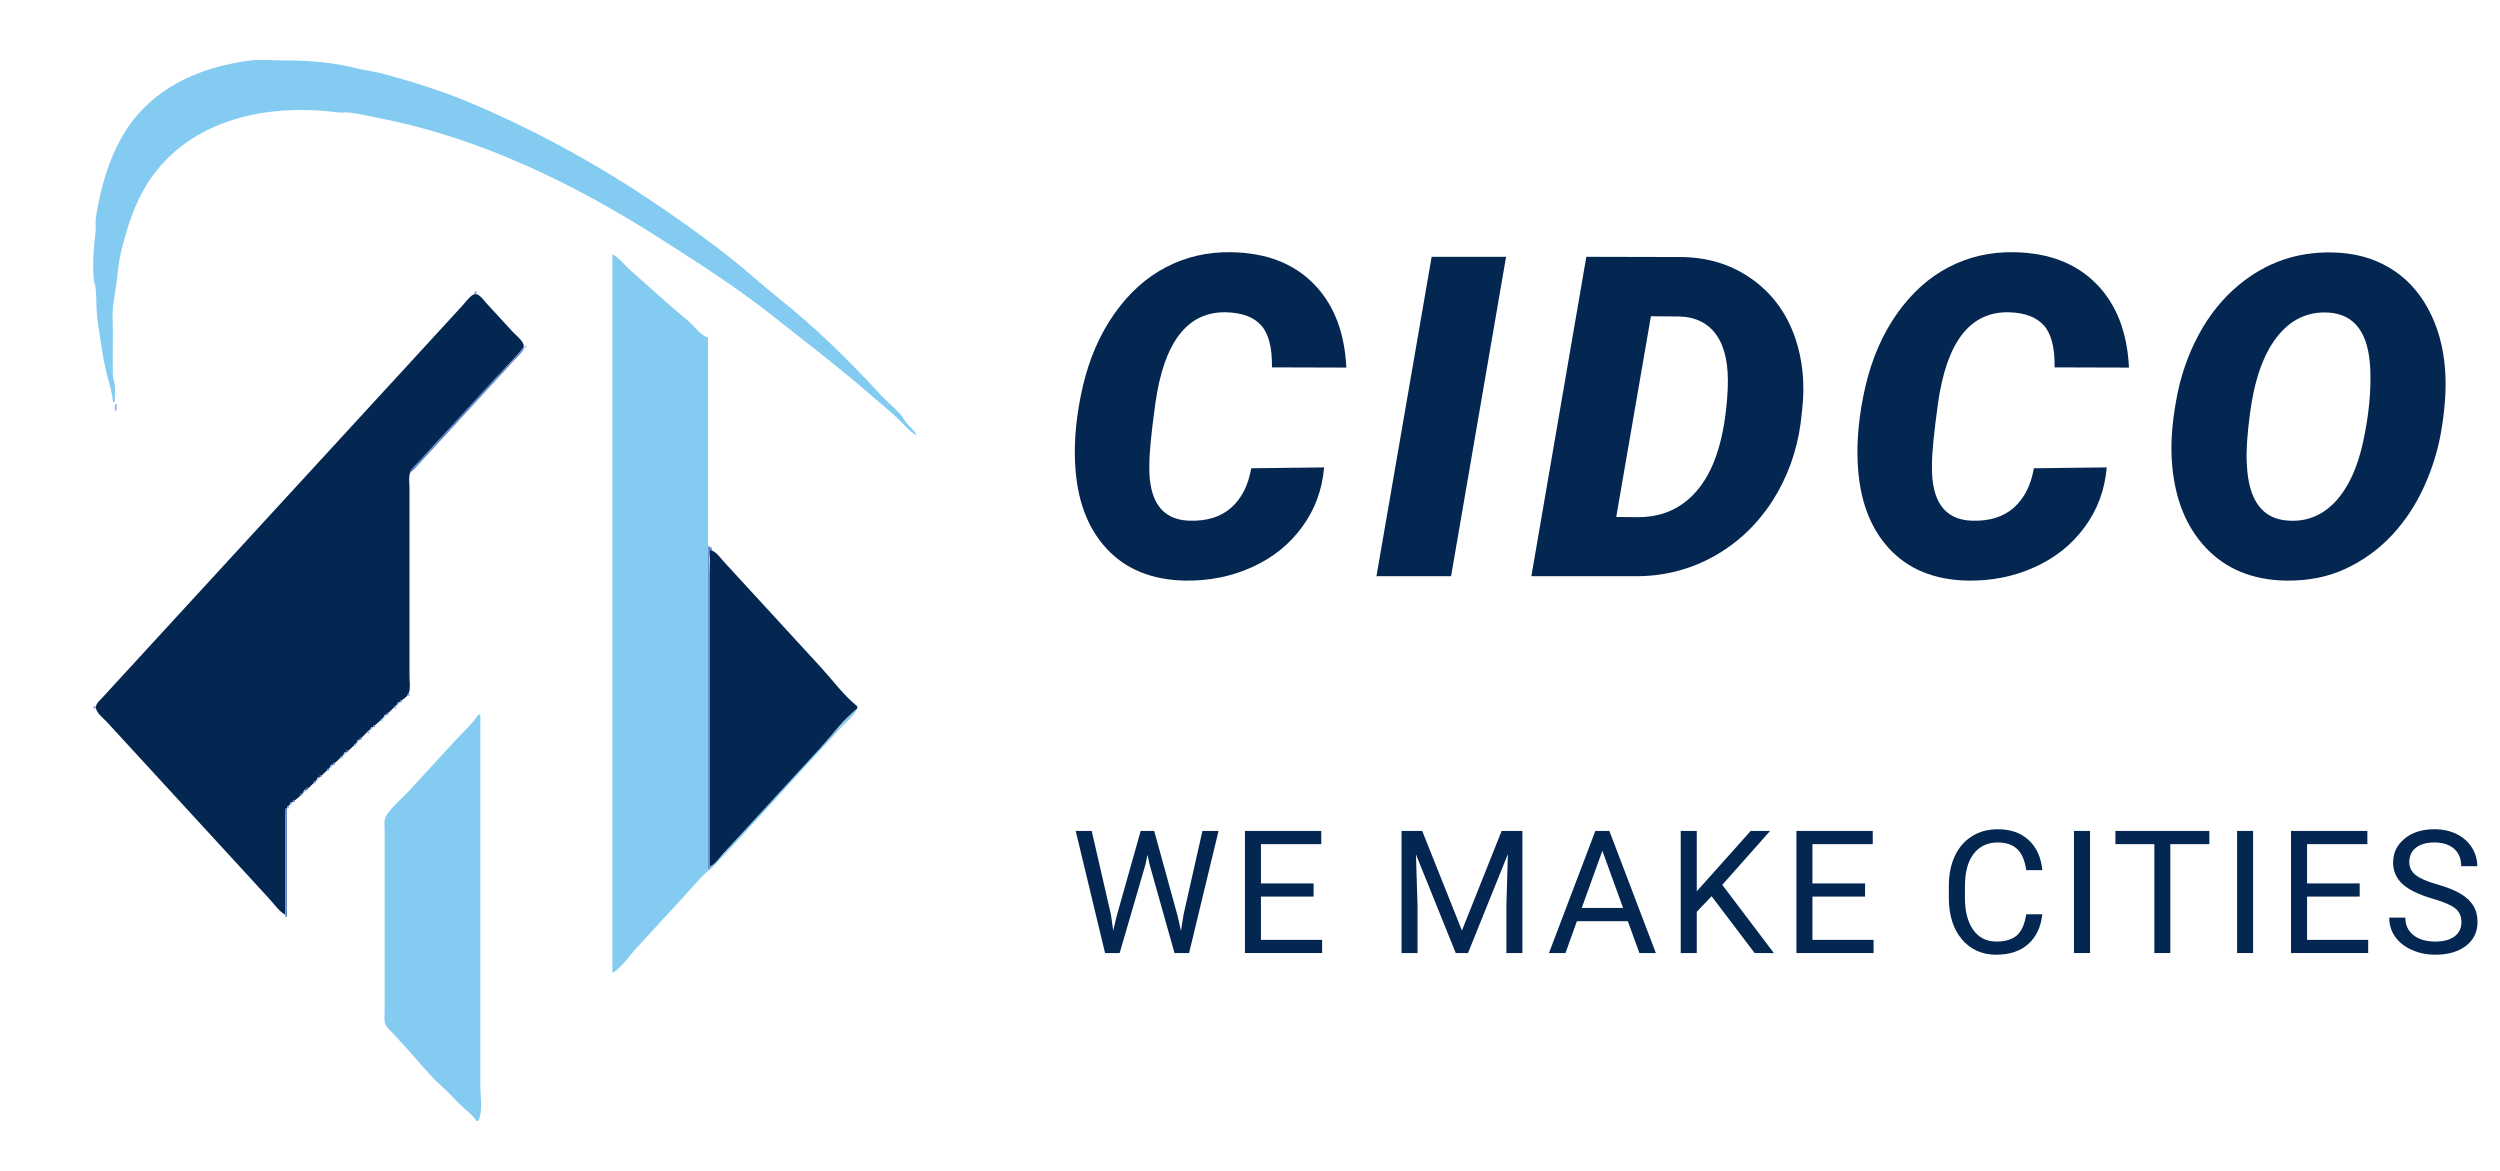 <svg width="79" height="37" viewBox="0 0 79 37" fill="none" xmlns="http://www.w3.org/2000/svg">
<path d="M3.568 12.706H3.628C3.628 12.523 3.644 12.331 3.624 12.149C3.613 12.046 3.572 11.956 3.568 11.85C3.553 11.412 3.568 10.971 3.568 10.533C3.568 10.254 3.542 9.957 3.572 9.679C3.599 9.425 3.657 9.171 3.685 8.918C3.72 8.598 3.749 8.285 3.823 7.971C4.005 7.201 4.265 6.396 4.693 5.743C6.027 3.71 8.542 3.271 10.676 3.551C10.805 3.567 10.936 3.543 11.065 3.559C11.39 3.601 11.716 3.68 12.039 3.744C15.175 4.363 18.16 5.807 20.9 7.563C22.091 8.326 23.294 9.094 24.416 9.981C25.438 10.789 26.475 11.579 27.461 12.435C27.77 12.703 28.092 12.965 28.39 13.245C28.569 13.414 28.753 13.646 28.965 13.759C28.892 13.597 28.745 13.485 28.633 13.353C28.564 13.271 28.522 13.17 28.451 13.09C28.26 12.875 28.025 12.691 27.827 12.476C26.829 11.389 25.764 10.344 24.626 9.44C24.153 9.064 23.7 8.651 23.228 8.269C22.504 7.683 21.732 7.133 20.969 6.607C19.049 5.283 16.983 4.142 14.863 3.249C13.95 2.865 13.002 2.571 12.055 2.319C11.792 2.249 11.515 2.224 11.253 2.157C10.477 1.958 9.719 1.909 8.919 1.909C8.584 1.909 8.226 1.87 7.894 1.913C6.506 2.095 5.084 2.631 4.166 3.852C3.524 4.706 3.208 5.786 3.031 6.852C3.006 7.001 3.036 7.156 3.02 7.306C2.966 7.803 2.911 8.345 2.967 8.852C2.976 8.933 3.011 9.005 3.02 9.086C3.059 9.456 3.031 9.831 3.092 10.199C3.173 10.687 3.231 11.194 3.34 11.676C3.414 12.009 3.547 12.364 3.568 12.706ZM19.351 8.032V30.745C19.62 30.6 19.854 30.241 20.066 30.01L21.538 28.408C21.779 28.145 22.013 27.87 22.264 27.619C22.346 27.536 22.445 27.483 22.525 27.398C23.514 26.354 24.474 25.277 25.448 24.216L26.557 23.009C26.729 22.822 26.983 22.623 27.091 22.384C26.915 22.478 26.775 22.684 26.637 22.834L25.811 23.734L23.533 26.213C23.161 26.618 22.8 27.118 22.374 27.453V10.665C22.122 10.594 21.921 10.279 21.717 10.113C21.112 9.62 20.538 9.079 19.948 8.566C19.753 8.397 19.575 8.152 19.351 8.032Z" fill="#84CBF1"/>
<path d="M14.997 9.217V9.283H15.057V9.217H14.997Z" fill="#6689CD"/>
<path d="M9.01 28.903V26.5V25.874C9.01 25.77 8.998 25.655 9.048 25.562C9.125 25.42 9.264 25.336 9.38 25.241C9.538 25.113 9.699 24.95 9.846 24.808C10.257 24.411 10.67 24.021 11.095 23.643C11.339 23.425 11.551 23.154 11.806 22.952C12.092 22.725 12.342 22.452 12.609 22.2C12.715 22.1 12.875 22.037 12.925 21.88C12.973 21.73 12.94 21.522 12.94 21.364V20.245V16.558V15.439C12.94 15.284 12.906 15.068 12.966 14.923C13.017 14.8 13.146 14.699 13.233 14.605L13.797 13.991L15.712 11.906L16.377 11.182C16.445 11.108 16.587 11 16.541 10.879C16.485 10.731 16.299 10.592 16.196 10.479L15.369 9.58C15.261 9.461 15.104 9.207 14.929 9.325C14.814 9.402 14.718 9.542 14.623 9.645L13.999 10.326L12.064 12.432L5.875 19.17L3.739 21.496L3.215 22.067C3.144 22.143 3.031 22.232 3.031 22.352C3.031 22.523 3.274 22.702 3.376 22.813L4.424 23.954L7.589 27.399L8.516 28.409C8.665 28.572 8.819 28.8 9.01 28.903Z" fill="#042751"/>
<path d="M16.569 10.929V10.995H16.63V10.929H16.569Z" fill="#B6C8ED"/>
<path d="M16.508 10.995C16.269 11.354 15.919 11.658 15.631 11.972L13.898 13.859L13.273 14.539C13.158 14.664 13.013 14.786 12.94 14.945C13.065 14.879 13.156 14.755 13.253 14.649L13.777 14.079L15.571 12.125L16.236 11.401C16.351 11.276 16.496 11.155 16.569 10.995H16.508Z" fill="#6689CD"/>
<path d="M3.628 12.773V12.97H3.688V12.773H3.628Z" fill="#91B3FA"/>
<path d="M22.374 17.249V27.454H22.434V20.047V18.138C22.434 17.92 22.37 17.56 22.495 17.381V17.315L22.374 17.249Z" fill="#6689CD"/>
<path d="M22.435 17.381V27.388C22.603 27.297 22.736 27.104 22.868 26.96L23.694 26.06L25.932 23.624C26.303 23.22 26.665 22.72 27.091 22.384V22.319C26.673 21.989 26.317 21.498 25.952 21.101L23.735 18.687L22.868 17.743C22.742 17.606 22.619 17.41 22.435 17.381Z" fill="#042751"/>
<path d="M12.88 21.924V21.99H12.94V21.924H12.88Z" fill="#91B3FA"/>
<path d="M12.639 22.121V22.187H12.699V22.121H12.639Z" fill="#6689CD"/>
<path d="M12.578 22.186L12.518 22.318C12.582 22.283 12.606 22.256 12.639 22.186H12.578Z" fill="#B6C8ED"/>
<path d="M2.963 22.318V22.384H3.023V22.318H2.963Z" fill="#6689CD"/>
<path d="M12.457 22.318V22.384H12.518V22.318H12.457Z" fill="#91B3FA"/>
<path d="M12.215 22.516V22.581H12.275V22.516H12.215Z" fill="#6689CD"/>
<path d="M12.154 22.582L12.094 22.714C12.158 22.678 12.182 22.652 12.215 22.582H12.154Z" fill="#B6C8ED"/>
<path d="M15.118 22.582C14.911 22.893 14.612 23.155 14.362 23.427L12.911 25.007C12.687 25.252 12.361 25.507 12.194 25.8C12.122 25.926 12.155 26.127 12.155 26.269V27.355V30.91V31.931C12.155 32.065 12.126 32.25 12.181 32.375C12.227 32.479 12.333 32.563 12.407 32.644L12.871 33.149C13.221 33.53 13.557 33.966 13.94 34.308C14.166 34.51 14.365 34.735 14.584 34.947C14.749 35.105 14.925 35.221 15.058 35.42H15.118C15.262 35.12 15.179 34.634 15.179 34.301V31.766V22.582H15.118ZM12.034 22.714V22.779H12.095V22.714H12.034Z" fill="#84CBF1"/>
<path d="M11.792 22.911V22.977H11.852V22.911H11.792Z" fill="#6689CD"/>
<path d="M11.731 22.977L11.671 23.108C11.735 23.073 11.759 23.046 11.792 22.977H11.731Z" fill="#B6C8ED"/>
<path d="M11.61 23.108V23.174H11.671V23.108H11.61Z" fill="#91B3FA"/>
<path d="M11.368 23.306V23.372H11.429V23.306H11.368Z" fill="#6689CD"/>
<path d="M11.309 23.372L11.248 23.504C11.312 23.468 11.336 23.442 11.369 23.372H11.309Z" fill="#B6C8ED"/>
<path d="M11.188 23.504V23.57H11.248V23.504H11.188Z" fill="#91B3FA"/>
<path d="M10.945 23.701V23.767H11.006V23.701H10.945Z" fill="#6689CD"/>
<path d="M10.885 23.767L10.824 23.898C10.888 23.863 10.912 23.836 10.945 23.767H10.885Z" fill="#B6C8ED"/>
<path d="M10.764 23.898V23.964H10.824V23.898H10.764Z" fill="#91B3FA"/>
<path d="M10.521 24.096V24.162H10.582V24.096H10.521Z" fill="#6689CD"/>
<path d="M10.462 24.162L10.401 24.294C10.466 24.258 10.49 24.232 10.522 24.162H10.462Z" fill="#B6C8ED"/>
<path d="M10.341 24.294V24.36H10.401V24.294H10.341Z" fill="#91B3FA"/>
<path d="M10.099 24.491V24.557H10.159V24.491H10.099Z" fill="#6689CD"/>
<path d="M10.038 24.557L9.978 24.688C10.042 24.653 10.066 24.627 10.098 24.557H10.038Z" fill="#B6C8ED"/>
<path d="M9.917 24.689V24.754H9.977V24.689H9.917Z" fill="#91B3FA"/>
<path d="M9.676 24.886V24.952H9.736V24.886H9.676Z" fill="#6689CD"/>
<path d="M9.615 24.952L9.555 25.084C9.619 25.048 9.643 25.022 9.676 24.952H9.615Z" fill="#B6C8ED"/>
<path d="M9.494 25.084V25.15H9.555V25.084H9.494Z" fill="#91B3FA"/>
<path d="M9.252 25.281V25.347H9.312V25.281H9.252Z" fill="#6689CD"/>
<path d="M9.191 25.347L9.131 25.478C9.195 25.443 9.219 25.416 9.252 25.347H9.191Z" fill="#B6C8ED"/>
<path d="M9.07 25.479V25.544H9.131V25.479H9.07Z" fill="#91B3FA"/>
<path d="M9.01 25.545V28.968H9.07V25.545H9.01Z" fill="#6689CD"/>
<path d="M41.842 14.77C41.782 15.477 41.55 16.105 41.145 16.655C40.745 17.205 40.217 17.628 39.56 17.924C38.907 18.22 38.199 18.36 37.436 18.347C36.388 18.324 35.563 17.984 34.96 17.328C34.358 16.672 34.03 15.782 33.974 14.659C33.933 13.91 34.014 13.095 34.216 12.212C34.423 11.329 34.756 10.562 35.216 9.911C35.68 9.254 36.225 8.764 36.85 8.441C37.48 8.113 38.167 7.956 38.911 7.97C40.005 7.988 40.87 8.319 41.504 8.961C42.143 9.603 42.49 10.488 42.545 11.616L40.194 11.609C40.203 10.994 40.093 10.555 39.863 10.292C39.633 10.028 39.27 9.887 38.773 9.869C37.532 9.827 36.776 10.798 36.505 12.78C36.381 13.677 36.319 14.317 36.319 14.7C36.296 15.837 36.714 16.422 37.574 16.454C38.13 16.473 38.574 16.336 38.904 16.045C39.236 15.749 39.447 15.334 39.539 14.797L41.842 14.77Z" fill="#042751"/>
<path d="M45.854 18.208H43.496L45.24 8.115H47.592L45.854 18.208Z" fill="#042751"/>
<path d="M48.391 18.208L50.128 8.115L53.08 8.122C53.948 8.122 54.707 8.353 55.355 8.815C56.003 9.273 56.463 9.899 56.734 10.694C56.968 11.392 57.04 12.145 56.948 12.954L56.9 13.377C56.775 14.282 56.477 15.102 56.003 15.837C55.53 16.572 54.92 17.15 54.176 17.57C53.431 17.986 52.627 18.199 51.763 18.208H48.391ZM52.169 9.994L51.073 16.336L51.763 16.343C52.572 16.343 53.22 16.029 53.707 15.401C54.199 14.772 54.491 13.811 54.583 12.517L54.596 12.288C54.629 11.549 54.514 10.987 54.252 10.604C53.99 10.22 53.597 10.019 53.073 10.001L52.169 9.994Z" fill="#042751"/>
<path d="M66.573 14.77C66.513 15.477 66.281 16.105 65.876 16.655C65.476 17.205 64.948 17.628 64.29 17.924C63.638 18.22 62.93 18.36 62.167 18.347C61.119 18.324 60.293 17.984 59.691 17.328C59.089 16.672 58.76 15.782 58.705 14.659C58.664 13.91 58.744 13.095 58.947 12.212C59.153 11.329 59.487 10.562 59.946 9.911C60.411 9.254 60.955 8.764 61.581 8.441C62.21 8.113 62.898 7.956 63.642 7.97C64.736 7.988 65.6 8.319 66.235 8.961C66.874 9.603 67.221 10.488 67.276 11.616L64.925 11.609C64.934 10.994 64.824 10.555 64.594 10.292C64.364 10.028 64.001 9.887 63.504 9.869C62.263 9.827 61.507 10.798 61.236 12.78C61.112 13.677 61.05 14.317 61.05 14.7C61.027 15.837 61.445 16.422 62.304 16.454C62.861 16.473 63.304 16.336 63.635 16.045C63.966 15.749 64.178 15.334 64.27 14.797L66.573 14.77Z" fill="#042751"/>
<path d="M72.212 18.347C71.169 18.324 70.332 17.977 69.702 17.307C69.073 16.637 68.716 15.74 68.634 14.617C68.588 14.063 68.631 13.411 68.765 12.662C68.898 11.909 69.135 11.216 69.475 10.583C69.815 9.95 70.24 9.423 70.75 9.002C71.605 8.295 72.589 7.953 73.702 7.977C74.386 7.99 74.984 8.15 75.494 8.455C76.009 8.755 76.421 9.19 76.729 9.758C77.037 10.326 77.216 10.973 77.266 11.699C77.303 12.212 77.271 12.796 77.17 13.453C77.073 14.104 76.892 14.728 76.625 15.324C76.363 15.916 76.023 16.438 75.605 16.891C75.186 17.344 74.692 17.704 74.122 17.972C73.557 18.236 72.92 18.36 72.212 18.347ZM74.901 11.678C74.855 10.523 74.409 9.922 73.564 9.876C72.911 9.844 72.371 10.105 71.943 10.659C71.516 11.209 71.233 12.023 71.095 13.099C71.008 13.765 70.976 14.28 70.999 14.645C71.045 15.819 71.495 16.422 72.35 16.454C72.911 16.482 73.394 16.281 73.798 15.851C74.203 15.417 74.495 14.788 74.674 13.966C74.853 13.139 74.929 12.376 74.901 11.678Z" fill="#042751"/>
<path d="M35.105 28.899L35.178 29.408L35.286 28.95L36.046 26.257H36.473L37.214 28.95L37.319 29.416L37.401 28.896L37.997 26.257H38.506L37.575 30.116H37.114L36.323 27.304L36.262 27.009L36.201 27.304L35.381 30.116H34.92L33.992 26.257H34.498L35.105 28.899Z" fill="#042751"/>
<path d="M41.51 28.332H39.846V29.7H41.779V30.116H39.34V26.257H41.752V26.675H39.846V27.916H41.51V28.332Z" fill="#042751"/>
<path d="M44.942 26.257L46.197 29.405L47.452 26.257H48.108V30.116H47.602V28.613L47.649 26.991L46.389 30.116H46.002L44.744 26.999L44.794 28.613V30.116H44.288V26.257H44.942Z" fill="#042751"/>
<path d="M51.439 29.109H49.831L49.469 30.116H48.947L50.413 26.257H50.856L52.325 30.116H51.805L51.439 29.109ZM49.983 28.69H51.289L50.635 26.885L49.983 28.69Z" fill="#042751"/>
<path d="M54.087 28.321L53.618 28.812V30.116H53.111V26.257H53.618V28.165L55.323 26.257H55.935L54.424 27.961L56.054 30.116H55.447L54.087 28.321Z" fill="#042751"/>
<path d="M58.936 28.332H57.273V29.7H59.205V30.116H56.767V26.257H59.179V26.675H57.273V27.916H58.936V28.332Z" fill="#042751"/>
<path d="M64.538 28.891C64.491 29.299 64.34 29.615 64.087 29.837C63.836 30.058 63.501 30.169 63.083 30.169C62.629 30.169 62.266 30.005 61.991 29.678C61.719 29.352 61.583 28.914 61.583 28.366V27.995C61.583 27.637 61.646 27.321 61.773 27.049C61.901 26.777 62.082 26.569 62.316 26.424C62.549 26.277 62.82 26.204 63.128 26.204C63.535 26.204 63.862 26.319 64.108 26.548C64.355 26.776 64.498 27.093 64.538 27.497H64.029C63.985 27.19 63.89 26.967 63.742 26.829C63.596 26.691 63.391 26.622 63.128 26.622C62.804 26.622 62.55 26.743 62.366 26.983C62.183 27.223 62.092 27.565 62.092 28.009V28.382C62.092 28.801 62.179 29.134 62.353 29.382C62.527 29.629 62.77 29.753 63.083 29.753C63.364 29.753 63.579 29.689 63.729 29.562C63.88 29.433 63.98 29.209 64.029 28.891H64.538Z" fill="#042751"/>
<path d="M66.045 30.116H65.538V26.257H66.045V30.116Z" fill="#042751"/>
<path d="M69.816 26.675H68.582V30.116H68.078V26.675H66.847V26.257H69.816V26.675Z" fill="#042751"/>
<path d="M71.198 30.116H70.692V26.257H71.198V30.116Z" fill="#042751"/>
<path d="M74.566 28.332H72.903V29.7H74.835V30.116H72.396V26.257H74.809V26.675H72.903V27.916H74.566V28.332Z" fill="#042751"/>
<path d="M76.866 28.396C76.432 28.27 76.116 28.116 75.917 27.934C75.72 27.751 75.622 27.524 75.622 27.256C75.622 26.952 75.742 26.701 75.983 26.503C76.225 26.303 76.54 26.204 76.927 26.204C77.19 26.204 77.425 26.255 77.631 26.357C77.838 26.46 77.998 26.601 78.111 26.782C78.225 26.962 78.282 27.159 78.282 27.372H77.773C77.773 27.139 77.699 26.956 77.552 26.824C77.404 26.69 77.196 26.622 76.927 26.622C76.677 26.622 76.482 26.678 76.341 26.789C76.203 26.899 76.133 27.052 76.133 27.248C76.133 27.405 76.199 27.539 76.331 27.648C76.465 27.756 76.69 27.855 77.008 27.945C77.328 28.035 77.578 28.135 77.757 28.244C77.938 28.352 78.072 28.479 78.158 28.623C78.246 28.768 78.29 28.939 78.29 29.135C78.29 29.448 78.168 29.699 77.926 29.888C77.683 30.075 77.359 30.169 76.953 30.169C76.689 30.169 76.443 30.118 76.215 30.018C75.986 29.915 75.81 29.776 75.685 29.599C75.562 29.422 75.5 29.222 75.5 28.997H76.009C76.009 29.23 76.094 29.415 76.265 29.551C76.437 29.686 76.667 29.753 76.953 29.753C77.22 29.753 77.425 29.698 77.567 29.588C77.71 29.479 77.781 29.329 77.781 29.14C77.781 28.951 77.715 28.805 77.583 28.703C77.451 28.599 77.212 28.496 76.866 28.396Z" fill="#042751"/>
</svg>
